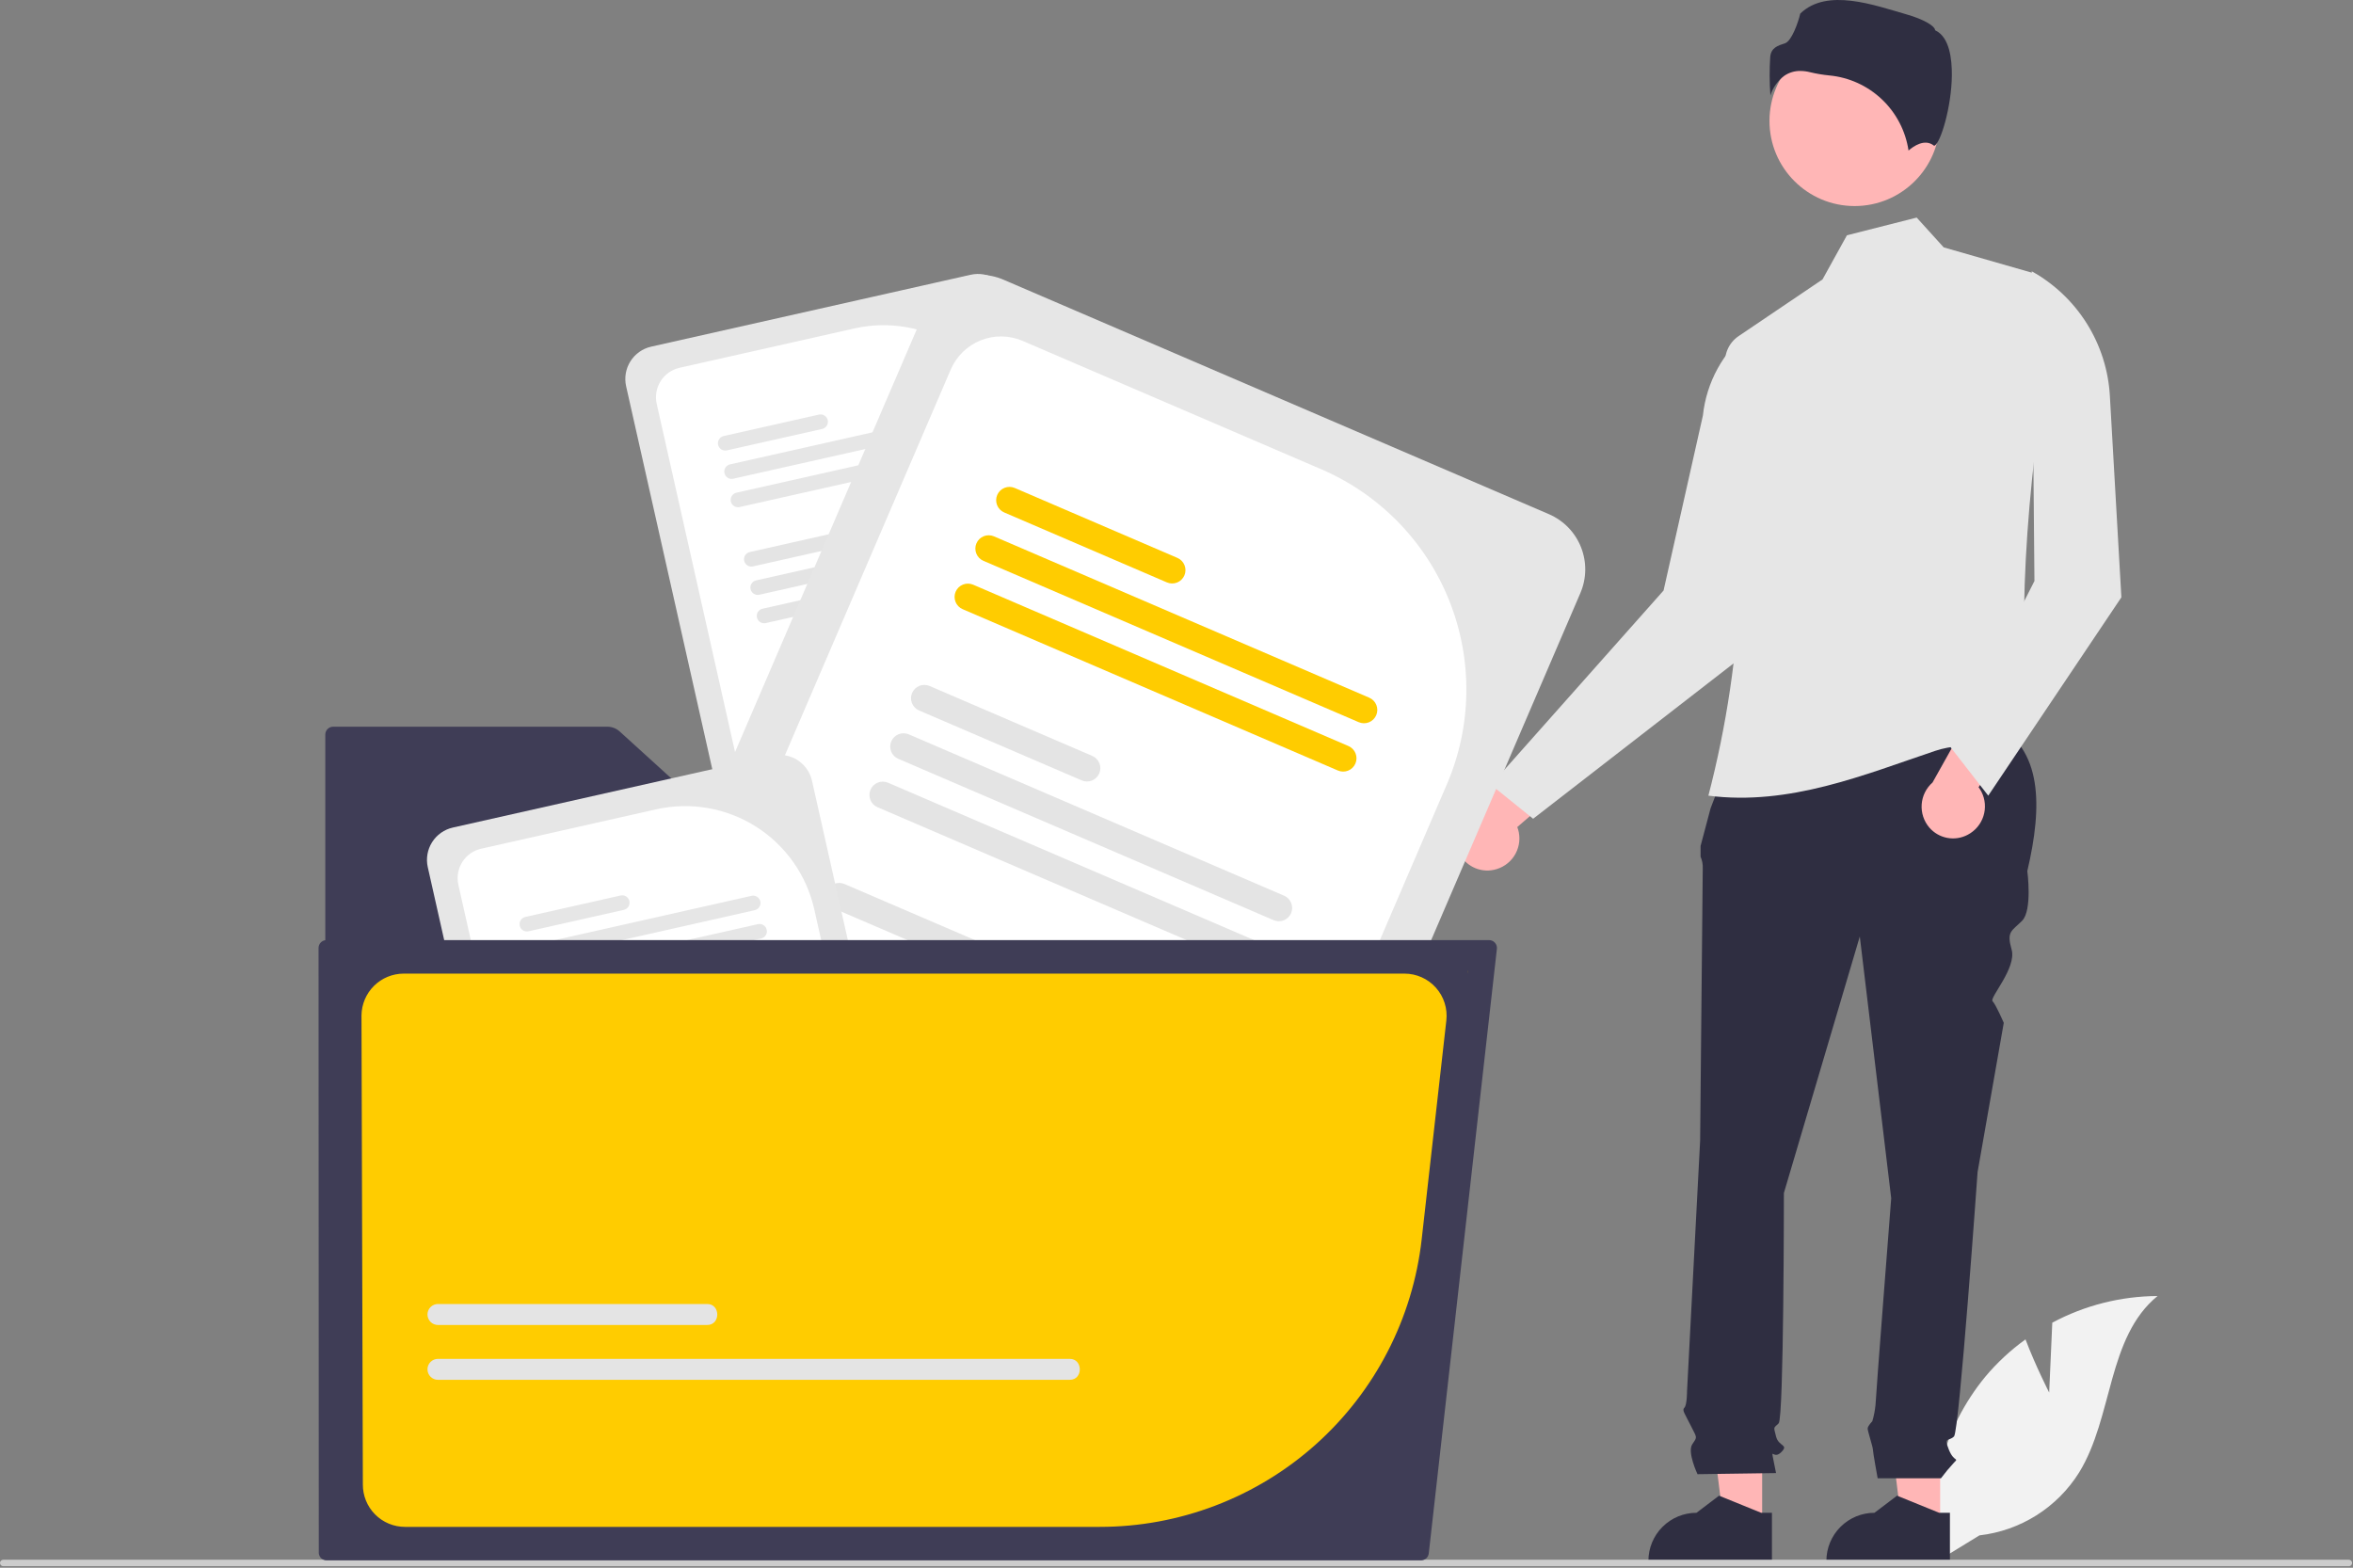 <svg width="866" height="577" viewBox="0 0 866 577" fill="none" xmlns="http://www.w3.org/2000/svg">
<rect x="0" y="0" width="866" height="577" fill="#808080" stroke="none"/>
<g clip-path="url(#clip0_1_2)">
<path d="M549.817 320.137C552.847 319.504 555.506 317.705 557.222 315.129C558.938 312.552 559.573 309.404 558.99 306.364C558.859 305.693 558.669 305.034 558.422 304.396L589.893 277.267L569.318 271.446L542.587 298.101C539.779 299.44 537.611 301.831 536.552 304.756C535.492 307.681 535.626 310.905 536.925 313.732C538.029 316.104 539.906 318.03 542.248 319.194C544.591 320.358 547.26 320.69 549.817 320.137Z" fill="#FFB6B6"/>
<path d="M754.18 512.528L755.324 486.808C767.248 480.434 780.548 477.068 794.069 477C775.46 492.214 777.786 521.541 765.17 542C761.186 548.351 755.824 553.724 749.482 557.721C743.139 561.718 735.978 564.236 728.53 565.089L712.958 574.624C710.821 562.712 711.292 550.478 714.339 538.765C717.385 527.053 722.935 516.14 730.605 506.779C734.96 501.57 739.954 496.93 745.468 492.968C749.198 502.803 754.18 512.528 754.18 512.528Z" fill="#F2F2F2"/>
<path d="M714.057 561.388L699.956 561.387L693.248 507L714.059 507.001L714.057 561.388Z" fill="#FFB6B6"/>
<path d="M717.652 575.056L672.187 575.054V574.479C672.187 569.786 674.052 565.285 677.37 561.966C680.689 558.648 685.19 556.783 689.883 556.783H689.884L698.189 550.482L713.684 556.784L717.653 556.784L717.652 575.056Z" fill="#2F2E41"/>
<path d="M648.548 561.388L634.448 561.387L627.74 507L648.551 507.001L648.548 561.388Z" fill="#FFB6B6"/>
<path d="M652.144 575.056L606.679 575.054V574.479C606.679 569.786 608.544 565.285 611.862 561.966C615.181 558.648 619.682 556.783 624.375 556.783H624.376L632.681 550.482L648.176 556.784L652.145 556.784L652.144 575.056Z" fill="#2F2E41"/>
<path d="M642.445 264.048L734.16 266.341C751.579 275.802 751.844 296.279 746.136 320.591C746.136 320.591 748.063 335.041 744.21 338.894C740.356 342.748 738.43 342.748 740.356 349.491C742.283 356.235 732.103 367.249 733.34 368.485C734.576 369.722 737.466 376.465 737.466 376.465L727.833 431.376C727.833 431.376 721.089 526.748 719.162 528.675C717.236 530.602 715.309 528.675 717.236 533.492C719.162 538.309 721.089 536.382 719.162 538.309C717.456 540.149 715.848 542.078 714.346 544.089H691.055C691.055 544.089 689.299 534.455 689.299 533.492C689.299 532.528 687.372 526.748 687.372 525.785C687.372 524.822 689.075 523.119 689.075 523.119C689.663 521.16 690.061 519.15 690.262 517.115C690.262 515.188 696.042 441.01 696.042 441.01L684.482 344.674L656.544 439.083C656.544 439.083 656.544 521.932 654.618 523.858C652.691 525.785 652.691 524.822 653.654 528.675C654.618 532.528 658.471 531.565 655.581 534.455C652.691 537.345 651.728 532.528 652.691 537.345L653.654 542.162L624.754 542.575C624.754 542.575 620.9 534.455 622.827 531.565C624.754 528.675 624.638 529.464 622.288 524.734C619.937 520.005 618.974 519.041 619.937 518.078C620.9 517.115 620.9 511.991 620.9 511.991L625.717 419.816C625.717 419.816 626.681 322.517 626.681 319.627C626.753 318.14 626.479 316.657 625.88 315.293V311.371L629.571 297.47L642.445 264.048Z" fill="#2F2E41"/>
<path d="M548.756 288.845L564.256 301.345L648.756 235.845L643.756 121.845C639.004 125.647 635.053 130.353 632.131 135.692C629.209 141.03 627.375 146.895 626.734 152.948L612.256 217.345L548.756 288.845Z" fill="#E6E6E6"/>
<path d="M628.756 292.845C658.667 296.667 686.225 285.086 712.257 276.345C724.008 272.399 735.847 276.518 746.756 269.845C742.039 223.378 746.619 171.037 756.64 115.259C757.212 112.101 756.615 108.843 754.962 106.093C753.308 103.343 750.711 101.288 747.654 100.312L715.363 91.048L705.421 80.08L679.744 86.599L670.756 102.845L639.869 123.715C638.066 124.932 636.653 126.645 635.8 128.646C634.947 130.647 634.691 132.852 635.061 134.995C644.341 187.453 642.19 241.295 628.756 292.845Z" fill="#E6E6E6"/>
<path d="M724.217 307.227C726.959 305.791 729.027 303.334 729.975 300.387C730.923 297.441 730.675 294.239 729.284 291.474C728.975 290.863 728.612 290.281 728.201 289.735L751.075 255.048L729.693 255.062L711.249 287.999C708.913 290.054 707.479 292.945 707.258 296.048C707.037 299.151 708.046 302.217 710.067 304.582C711.776 306.563 714.107 307.903 716.678 308.384C719.25 308.865 721.908 308.457 724.217 307.227Z" fill="#FFB6B6"/>
<path d="M717.756 274.845L731.756 292.845L780.756 219.845L776.518 145.682C775.979 136.236 773.059 127.08 768.03 119.066C763.001 111.052 756.027 104.44 747.756 99.845L748.756 213.845L717.756 274.845Z" fill="#E6E6E6"/>
<path d="M682.576 75.837C699.882 75.837 713.911 61.808 713.911 44.502C713.911 27.196 699.882 13.166 682.576 13.166C665.27 13.166 651.24 27.196 651.24 44.502C651.24 61.808 665.27 75.837 682.576 75.837Z" fill="#FFB6B6"/>
<path d="M662.61 26.112C663.823 26.121 665.029 26.28 666.203 26.583C668.517 27.14 670.867 27.534 673.236 27.763C680.491 28.445 687.307 31.539 692.597 36.55C697.886 41.56 701.344 48.199 702.418 55.406C704.239 53.819 708.382 50.898 711.778 53.612C711.83 53.655 711.86 53.678 711.979 53.621C714.235 52.551 718.238 39.382 718.36 27.787C718.424 21.632 717.455 13.774 712.477 11.285L712.215 11.154L712.146 10.869C711.814 9.484 708.098 7.121 701.641 5.282C689.906 1.939 672.414 -4.572 662.564 5.011C661.818 8.241 659.393 15.154 656.943 15.938C654.231 16.805 651.888 17.554 651.518 20.881C651.21 25.617 651.232 30.368 651.585 35.101C652.505 32.205 654.309 29.67 656.744 27.854C658.476 26.688 660.523 26.08 662.61 26.112Z" fill="#2F2E41"/>
<path d="M865.67 575.253C865.67 575.41 865.64 575.565 865.58 575.709C865.521 575.854 865.433 575.985 865.322 576.096C865.212 576.207 865.081 576.294 864.936 576.354C864.791 576.413 864.636 576.444 864.48 576.443H1.19C0.874 576.443 0.572 576.318 0.349 576.095C0.125 575.872 0 575.569 0 575.253C0 574.938 0.125 574.635 0.349 574.412C0.572 574.189 0.874 574.063 1.19 574.063H864.48C864.636 574.063 864.791 574.093 864.936 574.153C865.081 574.213 865.212 574.3 865.322 574.411C865.433 574.522 865.521 574.653 865.58 574.798C865.64 574.942 865.67 575.097 865.67 575.253Z" fill="#CCCCCC"/>
<path d="M357.277 101.122L239.652 127.586C236.5 128.298 233.76 130.232 232.033 132.963C230.305 135.693 229.731 138.998 230.437 142.151L262.691 285.515L400.894 254.423C402.029 254.171 403.068 253.597 403.887 252.771L371.842 110.337C371.129 107.186 369.195 104.446 366.465 102.718C363.734 100.991 360.43 100.417 357.277 101.122Z" fill="#E6E6E6"/>
<path d="M314.55 120.863L250.088 135.366C247.218 136.014 244.723 137.775 243.149 140.261C241.576 142.747 241.052 145.755 241.694 148.627L272.019 283.417L394.763 255.802L372.678 157.64C369.834 145.063 362.116 134.127 351.219 127.233C340.321 120.338 327.134 118.047 314.55 120.863Z" fill="white"/>
<path d="M371.158 248.536L290.237 266.741C289.89 266.819 289.562 266.964 289.271 267.168C288.98 267.372 288.732 267.632 288.542 267.932C288.352 268.232 288.222 268.567 288.162 268.917C288.101 269.268 288.11 269.626 288.188 269.973C288.266 270.32 288.411 270.648 288.616 270.938C288.821 271.229 289.081 271.476 289.382 271.666C289.683 271.856 290.018 271.984 290.368 272.044C290.718 272.104 291.077 272.095 291.424 272.016L372.345 253.81C372.692 253.733 373.021 253.589 373.312 253.384C373.603 253.18 373.851 252.92 374.042 252.62C374.232 252.32 374.362 251.985 374.422 251.634C374.483 251.284 374.474 250.925 374.396 250.578C374.318 250.231 374.173 249.903 373.968 249.612C373.762 249.322 373.502 249.075 373.201 248.885C372.9 248.695 372.565 248.567 372.215 248.507C371.864 248.447 371.505 248.457 371.158 248.536Z" fill="#E4E4E4"/>
<path d="M368.812 238.104L287.89 256.31C287.19 256.468 286.581 256.897 286.197 257.503C285.813 258.11 285.686 258.844 285.844 259.544C286.001 260.244 286.431 260.853 287.037 261.237C287.644 261.621 288.378 261.748 289.078 261.59L370 243.385C370.346 243.307 370.674 243.161 370.965 242.956C371.255 242.752 371.502 242.492 371.692 242.191C371.882 241.891 372.011 241.556 372.072 241.206C372.133 240.856 372.124 240.497 372.046 240.15C371.968 239.804 371.822 239.476 371.617 239.185C371.413 238.895 371.153 238.648 370.852 238.458C370.552 238.268 370.217 238.139 369.867 238.078C369.517 238.017 369.158 238.026 368.812 238.104Z" fill="#E4E4E4"/>
<path d="M320.623 237.992L285.544 245.884C284.845 246.041 284.237 246.47 283.853 247.076C283.47 247.682 283.343 248.415 283.5 249.115C283.658 249.814 284.086 250.423 284.692 250.806C285.298 251.189 286.032 251.316 286.731 251.159L321.809 243.267C322.156 243.19 322.485 243.045 322.776 242.841C323.067 242.636 323.315 242.377 323.506 242.076C323.696 241.776 323.826 241.441 323.887 241.091C323.947 240.74 323.939 240.382 323.861 240.035C323.783 239.688 323.637 239.359 323.432 239.069C323.227 238.778 322.966 238.531 322.665 238.341C322.365 238.152 322.029 238.023 321.679 237.963C321.328 237.903 320.969 237.913 320.623 237.992Z" fill="#E4E4E4"/>
<path d="M361.552 205.836L280.63 224.041C280.284 224.119 279.956 224.265 279.665 224.47C279.375 224.674 279.127 224.934 278.937 225.235C278.554 225.841 278.427 226.575 278.584 227.276C278.742 227.976 279.171 228.585 279.777 228.968C280.384 229.352 281.118 229.479 281.818 229.322L362.74 211.116C363.086 211.038 363.414 210.893 363.705 210.688C363.995 210.483 364.243 210.223 364.433 209.923C364.623 209.622 364.752 209.288 364.812 208.937C364.873 208.587 364.864 208.229 364.786 207.882C364.708 207.535 364.562 207.207 364.358 206.917C364.153 206.626 363.893 206.379 363.593 206.189C363.292 205.999 362.957 205.87 362.607 205.809C362.257 205.749 361.898 205.758 361.552 205.836Z" fill="#E4E4E4"/>
<path d="M359.206 195.41L278.285 213.615C277.938 213.693 277.609 213.838 277.319 214.042C277.028 214.247 276.78 214.506 276.59 214.806C276.399 215.107 276.27 215.441 276.209 215.792C276.149 216.142 276.157 216.501 276.236 216.847C276.314 217.194 276.459 217.522 276.664 217.813C276.869 218.103 277.129 218.35 277.43 218.54C277.73 218.73 278.065 218.858 278.416 218.918C278.766 218.979 279.125 218.969 279.471 218.89L360.393 200.685C360.74 200.607 361.067 200.462 361.358 200.257C361.648 200.053 361.896 199.793 362.086 199.493C362.276 199.193 362.405 198.858 362.466 198.508C362.526 198.158 362.517 197.8 362.439 197.453C362.361 197.107 362.216 196.779 362.011 196.489C361.807 196.198 361.547 195.951 361.246 195.761C360.946 195.572 360.611 195.443 360.261 195.383C359.911 195.322 359.553 195.331 359.206 195.41Z" fill="#E4E4E4"/>
<path d="M311.016 195.292L275.938 203.184C275.591 203.262 275.263 203.407 274.973 203.612C274.682 203.817 274.435 204.077 274.245 204.377C274.055 204.678 273.926 205.012 273.865 205.363C273.805 205.713 273.814 206.071 273.892 206.418C273.97 206.765 274.115 207.093 274.32 207.383C274.525 207.674 274.785 207.921 275.085 208.111C275.385 208.301 275.72 208.43 276.07 208.491C276.42 208.551 276.779 208.542 277.126 208.464L312.204 200.572C312.551 200.494 312.879 200.349 313.169 200.144C313.46 199.939 313.707 199.679 313.897 199.379C314.087 199.079 314.216 198.744 314.276 198.394C314.337 198.044 314.328 197.685 314.25 197.338C314.172 196.992 314.027 196.664 313.822 196.373C313.617 196.083 313.357 195.835 313.057 195.645C312.756 195.455 312.422 195.326 312.072 195.266C311.721 195.205 311.363 195.214 311.016 195.292Z" fill="#E4E4E4"/>
<path d="M351.945 163.136L271.024 181.341C270.323 181.499 269.715 181.928 269.331 182.535C268.947 183.141 268.82 183.875 268.978 184.576C269.135 185.276 269.564 185.885 270.171 186.269C270.777 186.652 271.511 186.779 272.212 186.622L353.133 168.416C353.48 168.338 353.808 168.193 354.098 167.988C354.389 167.783 354.636 167.523 354.826 167.223C355.016 166.922 355.145 166.588 355.206 166.238C355.266 165.887 355.257 165.529 355.179 165.182C355.101 164.835 354.956 164.507 354.751 164.217C354.546 163.926 354.286 163.679 353.986 163.489C353.686 163.299 353.351 163.17 353.001 163.109C352.651 163.049 352.292 163.058 351.945 163.136Z" fill="#E6E6E6"/>
<path d="M349.6 152.71L268.678 170.915C268.331 170.993 268.003 171.139 267.713 171.344C267.422 171.548 267.175 171.808 266.985 172.109C266.601 172.715 266.474 173.449 266.632 174.15C266.789 174.85 267.219 175.459 267.825 175.842C268.432 176.226 269.166 176.353 269.866 176.196L350.788 157.99C351.134 157.912 351.462 157.767 351.753 157.562C352.043 157.357 352.29 157.097 352.48 156.797C352.67 156.496 352.799 156.162 352.86 155.811C352.921 155.461 352.912 155.103 352.834 154.756C352.756 154.409 352.61 154.081 352.405 153.791C352.201 153.5 351.941 153.253 351.64 153.063C351.34 152.873 351.005 152.744 350.655 152.683C350.305 152.623 349.946 152.632 349.6 152.71Z" fill="#E6E6E6"/>
<path d="M301.409 152.592L266.331 160.484C265.631 160.642 265.022 161.071 264.638 161.678C264.255 162.284 264.128 163.018 264.285 163.718C264.443 164.419 264.872 165.028 265.478 165.411C266.085 165.795 266.819 165.922 267.519 165.765L302.597 157.873C302.944 157.795 303.272 157.649 303.562 157.444C303.853 157.24 304.1 156.98 304.29 156.679C304.48 156.379 304.609 156.044 304.67 155.694C304.73 155.344 304.722 154.985 304.644 154.639C304.566 154.292 304.42 153.964 304.215 153.673C304.01 153.383 303.751 153.136 303.45 152.946C303.15 152.756 302.815 152.627 302.465 152.566C302.115 152.505 301.756 152.514 301.409 152.592Z" fill="#E6E6E6"/>
<path d="M122.614 267.463C121.847 267.464 121.112 267.769 120.57 268.311C120.027 268.853 119.723 269.588 119.722 270.355V569.402C119.722 570.169 120.027 570.904 120.57 571.447C121.112 571.989 121.847 572.294 122.614 572.295H497.56C498.326 572.294 499.061 571.989 499.603 571.447C500.146 570.904 500.45 570.169 500.451 569.402V318.358C500.45 317.592 500.146 316.856 499.603 316.314C499.061 315.772 498.326 315.467 497.56 315.466H282.365C280.181 315.468 278.074 314.654 276.458 313.184L228.08 269.226C226.832 268.09 225.204 267.461 223.517 267.463H122.614Z" fill="#3F3D56"/>
<path d="M570.077 189.246L369.314 102.935C363.931 100.628 357.853 100.551 352.413 102.72C346.973 104.889 342.615 109.127 340.296 114.504L235.097 359.199L470.982 460.61C472.916 461.449 475.051 461.713 477.132 461.371L581.647 218.265C583.954 212.882 584.031 206.804 581.862 201.364C579.693 195.923 575.455 191.566 570.077 189.246Z" fill="#E6E6E6"/>
<path d="M486.375 172.756L376.352 125.456C371.451 123.354 365.916 123.282 360.962 125.256C356.008 127.23 352.039 131.088 349.925 135.984L251.018 366.044L460.518 456.111L532.547 288.569C541.754 267.085 542.064 242.827 533.408 221.115C524.752 199.404 507.837 182.013 486.375 172.756Z" fill="white"/>
<path d="M433.611 420.335L295.494 360.957C294.902 360.701 294.267 360.565 293.622 360.556C292.978 360.546 292.339 360.664 291.74 360.902C291.142 361.14 290.596 361.494 290.134 361.943C289.673 362.392 289.304 362.928 289.05 363.52C288.795 364.112 288.66 364.748 288.652 365.392C288.643 366.036 288.762 366.675 289.001 367.274C289.24 367.872 289.595 368.417 290.045 368.878C290.495 369.339 291.031 369.706 291.623 369.96L429.74 429.339C430.332 429.594 430.967 429.73 431.612 429.74C432.256 429.749 432.895 429.631 433.494 429.393C434.092 429.155 434.638 428.801 435.1 428.352C435.561 427.903 435.93 427.367 436.184 426.775C436.439 426.184 436.574 425.548 436.582 424.903C436.591 424.259 436.472 423.62 436.233 423.022C435.994 422.424 435.639 421.879 435.189 421.418C434.739 420.957 434.203 420.589 433.611 420.335Z" fill="#E4E4E4"/>
<path d="M441.265 402.531L303.148 343.152C301.953 342.639 300.603 342.622 299.395 343.103C298.187 343.585 297.22 344.527 296.706 345.722C296.193 346.917 296.175 348.267 296.656 349.475C297.137 350.683 298.079 351.651 299.274 352.165L437.391 411.543C437.982 411.798 438.618 411.933 439.263 411.942C439.907 411.95 440.546 411.832 441.144 411.593C441.743 411.355 442.288 411.001 442.75 410.551C443.211 410.102 443.58 409.566 443.834 408.975C444.089 408.383 444.224 407.747 444.232 407.103C444.241 406.458 444.123 405.819 443.884 405.221C443.646 404.622 443.292 404.077 442.842 403.615C442.393 403.154 441.857 402.785 441.265 402.531Z" fill="#E4E4E4"/>
<path d="M370.67 351.097L310.799 325.357C310.207 325.102 309.572 324.967 308.928 324.958C308.284 324.949 307.645 325.066 307.047 325.305C306.449 325.543 305.903 325.897 305.442 326.346C304.98 326.795 304.612 327.33 304.358 327.922C304.103 328.513 303.968 329.149 303.96 329.793C303.951 330.437 304.07 331.076 304.309 331.674C304.547 332.272 304.901 332.817 305.351 333.278C305.8 333.739 306.336 334.107 306.928 334.36L366.799 360.1C367.391 360.355 368.026 360.491 368.67 360.5C369.314 360.509 369.953 360.391 370.551 360.153C371.15 359.914 371.695 359.561 372.156 359.112C372.618 358.663 372.986 358.127 373.24 357.535C373.495 356.944 373.63 356.308 373.638 355.664C373.647 355.021 373.528 354.381 373.289 353.783C373.051 353.186 372.697 352.64 372.247 352.179C371.798 351.719 371.262 351.351 370.67 351.097Z" fill="#E4E4E4"/>
<path d="M464.943 347.455L326.826 288.076C325.631 287.564 324.282 287.547 323.075 288.029C321.868 288.512 320.901 289.453 320.388 290.647C319.874 291.842 319.856 293.191 320.337 294.399C320.817 295.606 321.758 296.574 322.952 297.089L461.069 356.467C461.661 356.723 462.297 356.859 462.942 356.869C463.586 356.878 464.227 356.76 464.826 356.522C465.425 356.283 465.971 355.929 466.433 355.48C466.895 355.03 467.264 354.494 467.518 353.901C467.773 353.309 467.909 352.672 467.917 352.028C467.925 351.383 467.806 350.743 467.567 350.144C467.328 349.546 466.973 349 466.523 348.538C466.073 348.077 465.536 347.709 464.943 347.455Z" fill="#E4E4E4"/>
<path d="M472.594 329.66L334.477 270.281C333.885 270.026 333.249 269.89 332.605 269.88C331.961 269.871 331.322 269.988 330.723 270.227C330.124 270.465 329.579 270.818 329.117 271.268C328.655 271.717 328.287 272.253 328.032 272.844C327.778 273.436 327.643 274.072 327.634 274.716C327.626 275.36 327.745 276 327.984 276.598C328.223 277.196 328.578 277.741 329.027 278.202C329.477 278.663 330.014 279.031 330.606 279.284L468.723 338.663C469.314 338.918 469.95 339.055 470.594 339.064C471.238 339.073 471.878 338.956 472.477 338.718C473.075 338.48 473.621 338.126 474.083 337.677C474.544 337.228 474.913 336.692 475.167 336.1C475.422 335.508 475.557 334.872 475.565 334.228C475.574 333.584 475.455 332.944 475.216 332.346C474.977 331.748 474.622 331.203 474.172 330.742C473.722 330.281 473.186 329.913 472.594 329.66Z" fill="#E4E4E4"/>
<path d="M402.003 278.217L342.131 252.477C340.936 251.964 339.586 251.946 338.378 252.428C337.17 252.91 336.203 253.852 335.689 255.047C335.176 256.241 335.158 257.591 335.639 258.799C336.12 260.008 337.062 260.975 338.256 261.489L398.128 287.229C398.72 287.484 399.356 287.619 400 287.628C400.644 287.637 401.284 287.519 401.883 287.28C402.481 287.042 403.027 286.688 403.489 286.238C403.95 285.789 404.319 285.253 404.573 284.661C404.828 284.069 404.963 283.433 404.972 282.788C404.98 282.144 404.862 281.505 404.623 280.906C404.384 280.308 404.03 279.762 403.58 279.301C403.131 278.839 402.595 278.471 402.003 278.217Z" fill="#E4E4E4"/>
<path d="M496.276 274.575L358.159 215.196C356.964 214.684 355.615 214.668 354.408 215.15C353.201 215.632 352.235 216.574 351.721 217.768C351.208 218.962 351.19 220.311 351.67 221.518C352.151 222.726 353.091 223.693 354.284 224.208L492.401 283.587C492.993 283.842 493.629 283.978 494.273 283.986C494.917 283.995 495.557 283.877 496.156 283.638C496.754 283.4 497.3 283.046 497.762 282.596C498.223 282.147 498.592 281.611 498.846 281.019C499.101 280.427 499.236 279.791 499.245 279.147C499.253 278.502 499.135 277.863 498.896 277.264C498.657 276.666 498.303 276.12 497.853 275.659C497.404 275.197 496.868 274.829 496.276 274.575Z" fill="#FFCC00"/>
<path d="M503.926 256.78L365.809 197.401C364.614 196.889 363.265 196.872 362.058 197.354C360.85 197.836 359.884 198.778 359.371 199.972C358.857 201.166 358.839 202.516 359.319 203.723C359.8 204.931 360.741 205.899 361.934 206.413L500.051 265.792C500.644 266.049 501.281 266.186 501.926 266.196C502.571 266.206 503.212 266.089 503.812 265.851C504.412 265.613 504.959 265.258 505.421 264.809C505.884 264.359 506.253 263.822 506.508 263.229C506.763 262.636 506.899 261.999 506.907 261.353C506.915 260.708 506.795 260.068 506.556 259.468C506.316 258.869 505.96 258.323 505.509 257.862C505.058 257.401 504.52 257.033 503.926 256.78Z" fill="#FFCC00"/>
<path d="M433.335 205.336L373.463 179.597C372.268 179.084 370.918 179.066 369.711 179.548C368.503 180.03 367.535 180.972 367.022 182.166C366.508 183.361 366.49 184.711 366.971 185.919C367.453 187.127 368.394 188.095 369.589 188.609L429.46 214.349C430.052 214.604 430.688 214.739 431.333 214.748C431.977 214.757 432.616 214.639 433.215 214.4C433.814 214.162 434.359 213.807 434.821 213.358C435.283 212.909 435.651 212.373 435.906 211.781C436.16 211.189 436.295 210.553 436.304 209.908C436.312 209.264 436.194 208.624 435.955 208.026C435.717 207.428 435.362 206.882 434.913 206.421C434.463 205.959 433.927 205.591 433.335 205.336Z" fill="#FFCC00"/>
<path d="M284.277 278.122L166.652 304.586C163.5 305.298 160.76 307.232 159.033 309.963C157.305 312.693 156.731 315.998 157.437 319.151L189.691 462.515L327.894 431.423C329.029 431.171 330.068 430.597 330.887 429.771L298.842 287.337C298.129 284.186 296.195 281.446 293.465 279.718C290.734 277.991 287.43 277.417 284.277 278.122Z" fill="#E6E6E6"/>
<path d="M241.55 297.863L177.088 312.366C174.218 313.014 171.723 314.775 170.149 317.261C168.576 319.747 168.052 322.755 168.694 325.627L199.019 460.417L321.763 432.802L299.678 334.64C296.834 322.063 289.116 311.127 278.218 304.233C267.321 297.338 254.134 295.047 241.55 297.863Z" fill="white"/>
<path d="M298.158 425.536L217.237 443.741C216.89 443.819 216.562 443.964 216.271 444.168C215.98 444.372 215.732 444.632 215.542 444.932C215.352 445.232 215.222 445.567 215.162 445.917C215.101 446.268 215.11 446.626 215.188 446.973C215.266 447.32 215.411 447.648 215.616 447.938C215.821 448.229 216.081 448.476 216.382 448.666C216.683 448.856 217.018 448.984 217.368 449.044C217.718 449.104 218.077 449.095 218.424 449.016L299.345 430.811C299.692 430.733 300.021 430.589 300.312 430.384C300.603 430.18 300.851 429.92 301.042 429.62C301.232 429.32 301.362 428.985 301.422 428.634C301.483 428.284 301.474 427.925 301.396 427.578C301.318 427.231 301.173 426.903 300.968 426.612C300.762 426.322 300.502 426.075 300.201 425.885C299.9 425.695 299.565 425.567 299.215 425.507C298.864 425.447 298.505 425.457 298.158 425.536Z" fill="#E4E4E4"/>
<path d="M295.811 415.104L214.89 433.31C214.19 433.467 213.581 433.897 213.197 434.503C212.813 435.11 212.686 435.844 212.844 436.544C213.001 437.244 213.431 437.853 214.037 438.237C214.644 438.621 215.378 438.748 216.078 438.59L296.999 420.385C297.7 420.227 298.309 419.798 298.692 419.191C299.076 418.585 299.203 417.851 299.046 417.15C298.888 416.45 298.459 415.841 297.852 415.457C297.246 415.074 296.512 414.947 295.811 415.104Z" fill="#E4E4E4"/>
<path d="M247.623 414.992L212.544 422.884C212.198 422.962 211.87 423.107 211.58 423.312C211.29 423.516 211.043 423.776 210.853 424.076C210.663 424.376 210.535 424.71 210.474 425.06C210.413 425.41 210.422 425.768 210.5 426.115C210.578 426.461 210.724 426.789 210.928 427.079C211.133 427.369 211.392 427.616 211.692 427.806C211.992 427.996 212.327 428.125 212.677 428.185C213.026 428.246 213.385 428.237 213.731 428.159L248.809 420.267C249.156 420.19 249.485 420.045 249.776 419.841C250.067 419.636 250.315 419.377 250.506 419.076C250.696 418.776 250.826 418.441 250.887 418.091C250.947 417.74 250.939 417.381 250.861 417.034C250.783 416.687 250.637 416.359 250.432 416.069C250.227 415.778 249.966 415.531 249.665 415.341C249.365 415.152 249.029 415.023 248.679 414.963C248.328 414.903 247.969 414.913 247.623 414.992Z" fill="#E4E4E4"/>
<path d="M288.552 382.836L207.63 401.041C207.284 401.119 206.956 401.265 206.665 401.47C206.375 401.674 206.127 401.934 205.937 402.235C205.554 402.841 205.427 403.575 205.584 404.276C205.742 404.976 206.171 405.585 206.777 405.968C207.384 406.352 208.118 406.479 208.818 406.322L289.74 388.116C290.44 387.959 291.049 387.529 291.433 386.923C291.816 386.316 291.943 385.582 291.786 384.882C291.628 384.182 291.199 383.573 290.593 383.189C289.986 382.805 289.252 382.678 288.552 382.836Z" fill="#E4E4E4"/>
<path d="M286.206 372.41L205.285 390.615C204.938 390.693 204.609 390.838 204.319 391.042C204.028 391.246 203.78 391.506 203.59 391.806C203.399 392.107 203.27 392.441 203.209 392.792C203.149 393.142 203.157 393.501 203.236 393.847C203.314 394.194 203.459 394.522 203.664 394.813C203.869 395.103 204.129 395.35 204.43 395.54C204.73 395.73 205.065 395.858 205.416 395.918C205.766 395.979 206.125 395.969 206.471 395.89L287.393 377.685C287.74 377.607 288.067 377.462 288.358 377.257C288.648 377.053 288.896 376.793 289.086 376.493C289.276 376.193 289.405 375.858 289.466 375.508C289.526 375.158 289.517 374.8 289.439 374.453C289.361 374.107 289.216 373.779 289.011 373.489C288.807 373.198 288.547 372.951 288.246 372.761C287.946 372.572 287.611 372.443 287.261 372.383C286.911 372.322 286.553 372.331 286.206 372.41Z" fill="#E4E4E4"/>
<path d="M238.016 372.292L202.938 380.184C202.238 380.342 201.629 380.771 201.245 381.377C200.861 381.984 200.734 382.718 200.892 383.418C201.049 384.118 201.478 384.727 202.085 385.111C202.691 385.495 203.426 385.622 204.126 385.464L239.204 377.572C239.904 377.415 240.513 376.986 240.897 376.379C241.281 375.773 241.408 375.039 241.25 374.338C241.093 373.638 240.663 373.029 240.057 372.645C239.45 372.262 238.716 372.135 238.016 372.292Z" fill="#E4E4E4"/>
<path d="M278.945 340.136L198.024 358.341C197.677 358.419 197.349 358.565 197.059 358.77C196.768 358.974 196.521 359.234 196.331 359.535C195.947 360.141 195.82 360.875 195.978 361.576C196.135 362.276 196.564 362.885 197.171 363.269C197.777 363.652 198.511 363.779 199.212 363.622L280.133 345.416C280.48 345.338 280.808 345.193 281.098 344.988C281.389 344.783 281.636 344.523 281.826 344.223C282.016 343.922 282.145 343.588 282.206 343.238C282.266 342.887 282.257 342.529 282.179 342.182C282.101 341.835 281.956 341.507 281.751 341.217C281.546 340.926 281.286 340.679 280.986 340.489C280.686 340.299 280.351 340.17 280.001 340.109C279.651 340.049 279.292 340.058 278.945 340.136Z" fill="#E6E6E6"/>
<path d="M276.6 329.71L195.678 347.915C195.331 347.993 195.003 348.139 194.713 348.344C194.422 348.548 194.175 348.808 193.985 349.109C193.601 349.715 193.474 350.449 193.632 351.15C193.789 351.85 194.219 352.459 194.825 352.842C195.432 353.226 196.166 353.353 196.866 353.196L277.788 334.99C278.488 334.833 279.097 334.403 279.48 333.797C279.864 333.19 279.991 332.456 279.834 331.756C279.676 331.056 279.247 330.447 278.64 330.063C278.034 329.679 277.3 329.552 276.6 329.71Z" fill="#E6E6E6"/>
<path d="M228.409 329.592L193.331 337.484C192.631 337.642 192.022 338.071 191.638 338.677C191.255 339.284 191.128 340.018 191.285 340.718C191.443 341.418 191.872 342.027 192.478 342.411C193.085 342.795 193.819 342.922 194.519 342.764L229.597 334.873C229.944 334.795 230.272 334.649 230.562 334.444C230.853 334.239 231.1 333.98 231.29 333.679C231.48 333.379 231.609 333.044 231.67 332.694C231.73 332.344 231.722 331.985 231.644 331.638C231.566 331.292 231.42 330.964 231.215 330.673C231.01 330.383 230.751 330.135 230.45 329.945C230.15 329.755 229.815 329.627 229.465 329.566C229.115 329.505 228.756 329.514 228.409 329.592Z" fill="#E6E6E6"/>
<path d="M120.129 346.009C119.75 346.009 119.374 346.083 119.023 346.229C118.672 346.374 118.353 346.587 118.084 346.855C117.816 347.124 117.603 347.443 117.457 347.793C117.312 348.144 117.237 348.52 117.237 348.9C117.237 349.008 117.326 571.727 117.326 571.727C117.405 572.433 117.742 573.086 118.273 573.56C118.803 574.034 119.489 574.295 120.2 574.295H522.973C523.684 574.296 524.37 574.034 524.9 573.56C525.431 573.086 525.768 572.433 525.847 571.727L550.917 349.225C550.963 348.82 550.922 348.411 550.799 348.023C550.675 347.635 550.471 347.277 550.2 346.974C549.93 346.668 549.598 346.424 549.226 346.258C548.855 346.092 548.451 346.007 548.044 346.009L120.129 346.009Z" fill="#3F3D56"/>
<path d="M148.552 358.339C144.465 358.351 140.548 359.97 137.646 362.847C134.744 365.724 133.09 369.627 133.043 373.713L133.546 546.32C133.528 548.369 133.916 550.4 134.687 552.297C135.459 554.195 136.598 555.92 138.04 557.375C139.482 558.829 141.198 559.984 143.088 560.772C144.979 561.56 147.007 561.965 149.055 561.965H404.732C434.056 561.984 462.358 551.192 484.223 531.652C506.088 512.112 519.982 485.197 523.245 456.055L532.312 375.585C532.557 373.416 532.341 371.219 531.678 369.139C531.015 367.058 529.92 365.142 528.465 363.514C527.011 361.886 525.229 360.583 523.236 359.691C521.243 358.8 519.084 358.339 516.901 358.339H148.552ZM540.363 358.339L540.317 357.339H540.363V358.339Z" fill="#FFCC00"/>
<path d="M260.235 487.656H161.188C160.165 487.656 159.183 487.249 158.46 486.526C157.736 485.802 157.329 484.82 157.329 483.797C157.329 482.774 157.736 481.792 158.46 481.068C159.183 480.345 160.165 479.938 161.188 479.938H260.235C265.211 479.869 265.261 487.726 260.235 487.656Z" fill="#E4E4E4"/>
<path d="M393.661 507.842H161.188C160.165 507.842 159.183 507.436 158.46 506.712C157.736 505.988 157.329 505.007 157.329 503.983C157.329 502.96 157.736 501.978 158.46 501.254C159.183 500.531 160.165 500.124 161.188 500.124H393.661C398.637 500.055 398.687 507.912 393.661 507.842Z" fill="#E4E4E4"/>
</g>
<defs>
<clipPath id="clip0_1_2">
<rect width="865.67" height="576.443" fill="white"/>
</clipPath>
</defs>
</svg>
